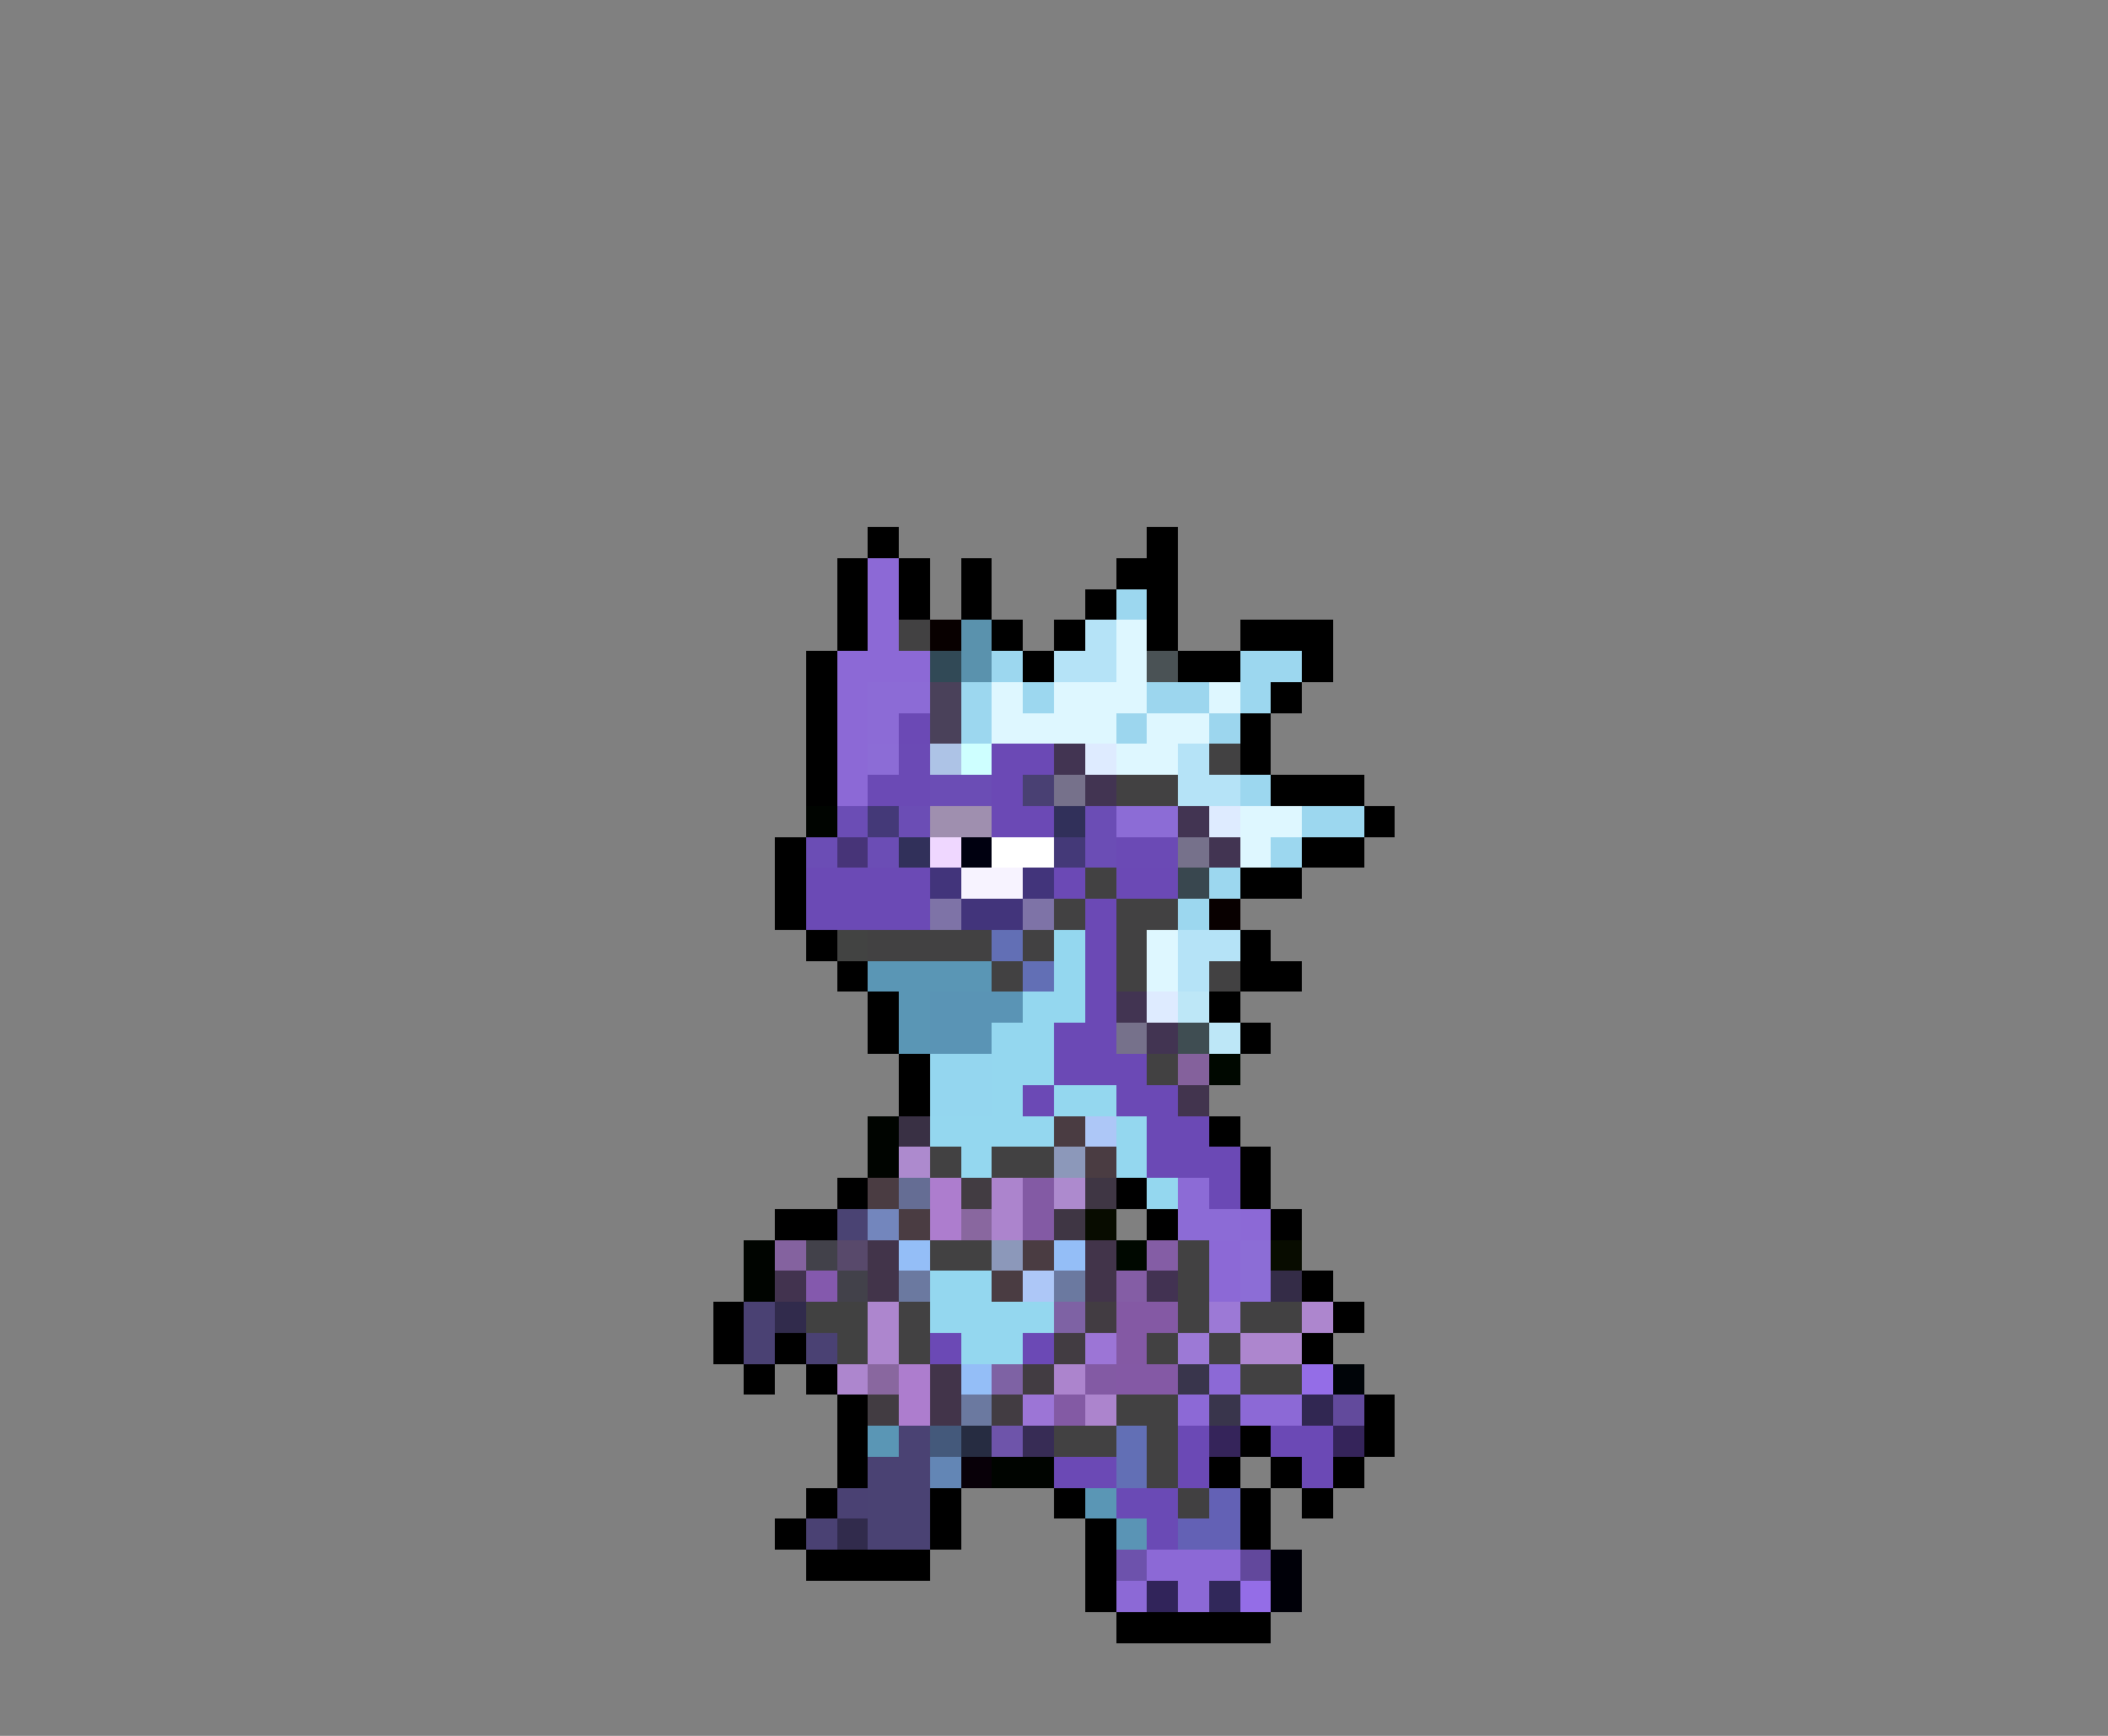 <svg xmlns="http://www.w3.org/2000/svg" viewBox="0 -0.5 68 56" shape-rendering="crispEdges">
<rect x="0" y="-0.5" width="68" height="56" fill="#808080" stroke="none"/>
<path stroke="#000000" d="M28 17h1M37 17h1M27 18h1M29 18h1M31 18h1M36 18h2M27 19h1M29 19h1M31 19h1M35 19h1M37 19h1M27 20h1M32 20h1M34 20h1M37 20h1M40 20h3M26 21h1M33 21h1M38 21h2M42 21h1M26 22h1M41 22h1M26 23h1M40 23h1M26 24h1M40 24h1M26 25h1M41 25h3M44 26h1M25 27h1M42 27h2M25 28h1M40 28h2M25 29h1M26 30h1M40 30h1M27 31h1M40 31h2M28 32h1M39 32h1M28 33h1M40 33h1M29 34h1M29 35h1M39 36h1M40 37h1M27 38h1M36 38h1M40 38h1M25 39h2M37 39h1M41 39h1M42 41h1M23 42h1M43 42h1M23 43h1M25 43h1M42 43h1M24 44h1M26 44h1M27 45h1M44 45h1M27 46h1M40 46h1M44 46h1M27 47h1M39 47h1M41 47h1M43 47h1M26 48h1M30 48h1M34 48h1M40 48h1M42 48h1M25 49h1M30 49h1M35 49h1M40 49h1M26 50h4M35 50h1M35 51h1M36 52h5" />
<path stroke="#8c69d6" d="M28 18h1M28 19h1M28 20h1M27 21h3M27 22h1M27 23h1M27 24h1M27 25h1M40 39h1M39 40h1M39 41h1M39 44h1M38 45h1M40 45h2M37 50h3M36 51h1M38 51h1" />
<path stroke="#9cd7ef" d="M36 19h1M32 21h1M40 21h2M31 22h1M33 22h1M40 22h1M31 23h1M40 25h1M42 26h2M41 27h1M39 28h1M38 29h1" />
<path stroke="#424142" d="M29 20h1M39 24h1M36 25h2M35 28h1M34 29h1M36 29h2M28 30h4M33 30h1M36 30h1M32 31h1M36 31h1M39 31h1M37 34h1M30 37h1M32 37h2M30 40h2M38 40h1M38 41h1M29 42h1M38 42h1M40 42h2M29 43h1M37 43h1M39 43h1M40 44h2M36 45h2M34 46h2M37 46h1M37 47h1" />
<path stroke="#080000" d="M30 20h1M39 29h1" />
<path stroke="#5a92ad" d="M31 20h1M31 21h1" />
<path stroke="#b5e3f7" d="M35 20h1M34 21h2M38 24h1M38 25h2M38 30h2M38 31h1" />
<path stroke="#def7ff" d="M36 20h1M36 21h1M32 22h1M34 22h3M39 22h1M32 23h4M37 23h2M36 24h2M40 26h2M40 27h1M37 30h1M37 31h1" />
<path stroke="#314956" d="M30 21h1" />
<path stroke="#4a5255" d="M37 21h1" />
<path stroke="#8c6bd6" d="M28 22h2M28 23h1M38 38h1M38 39h2" />
<path stroke="#4a415a" d="M30 22h1M30 23h1" />
<path stroke="#9cd6ee" d="M37 22h2M36 23h1M39 23h1" />
<path stroke="#6b49b5" d="M29 23h1M32 24h2M32 25h1M32 26h2M34 28h1M36 28h2M35 29h1M35 30h1M35 31h1M35 32h1M34 33h2M34 34h3M33 35h1M36 35h2M37 36h2M37 37h3M39 38h1M30 43h1M33 43h1M38 46h1M41 46h2M34 47h2M38 47h1M42 47h1" />
<path stroke="#8c6cd6" d="M28 24h1M36 26h2" />
<path stroke="#6b4ab5" d="M29 24h1M28 25h2M36 27h2M26 28h4M26 29h4" />
<path stroke="#adc3e6" d="M30 24h1" />
<path stroke="#ceffff" d="M31 24h1" />
<path stroke="#423452" d="M34 24h1M35 25h1M38 26h1M39 27h1M36 32h1M37 33h1" />
<path stroke="#deebff" d="M35 24h1M39 26h1M37 32h1" />
<path stroke="#6b4db5" d="M30 25h2M27 26h1M29 26h1M35 26h1M26 27h1M28 27h1M35 27h1" />
<path stroke="#494073" d="M33 25h1" />
<path stroke="#76718b" d="M34 25h1M38 27h1M36 33h1" />
<path stroke="#000400" d="M26 26h1M28 36h1M28 37h1M24 40h1M24 41h1M32 47h2" />
<path stroke="#443978" d="M28 26h1M34 27h1" />
<path stroke="#9f8faf" d="M30 26h2" />
<path stroke="#31305a" d="M34 26h1M29 27h1" />
<path stroke="#473478" d="M27 27h1" />
<path stroke="#efd7ff" d="M30 27h1" />
<path stroke="#000010" d="M31 27h1" />
<path stroke="#ffffff" d="M32 27h2" />
<path stroke="#42347b" d="M30 28h1M33 28h1M31 29h2" />
<path stroke="#f7f3ff" d="M31 28h2" />
<path stroke="#39474f" d="M38 28h1" />
<path stroke="#7e73a7" d="M30 29h1M33 29h1" />
<path stroke="#424342" d="M27 30h1" />
<path stroke="#626fb5" d="M32 30h1M33 31h1M36 46h1M36 47h1" />
<path stroke="#94d7ef" d="M34 30h1M34 31h1M33 32h2M32 33h2M32 34h2M32 35h1M34 35h2M30 36h4M36 36h1M31 37h1M36 37h1M37 38h1M30 41h2M30 42h4M31 43h2" />
<path stroke="#5a96b5" d="M28 31h4M29 32h1M29 33h1M28 46h1M35 48h1" />
<path stroke="#5a94b5" d="M30 32h3M30 33h2M36 49h1" />
<path stroke="#bde7f7" d="M38 32h1M39 33h1" />
<path stroke="#3f4d52" d="M38 33h1" />
<path stroke="#94d6ef" d="M30 34h2M30 35h2" />
<path stroke="#84619c" d="M38 34h1" />
<path stroke="#000800" d="M39 34h1M36 40h1" />
<path stroke="#42344e" d="M38 35h1" />
<path stroke="#393044" d="M29 36h1" />
<path stroke="#4a3c42" d="M34 36h1M35 37h1M28 38h1M29 39h1M33 40h1M32 41h1" />
<path stroke="#adc7f7" d="M35 36h1M33 41h1" />
<path stroke="#ad8ace" d="M29 37h1M34 38h1" />
<path stroke="#8c98ba" d="M34 37h1M32 40h1" />
<path stroke="#656d94" d="M29 38h1" />
<path stroke="#ad7dce" d="M30 38h1M30 39h1M29 44h1M29 45h1" />
<path stroke="#423c42" d="M31 38h1M35 42h1M34 43h1M33 44h1M28 45h1M32 45h1" />
<path stroke="#ac84cd" d="M32 38h1M32 39h1M34 44h1M35 45h1" />
<path stroke="#835aa4" d="M33 38h1M33 39h1M35 44h1M34 45h1" />
<path stroke="#3f3644" d="M35 38h1M34 39h1" />
<path stroke="#4a4373" d="M27 39h1" />
<path stroke="#7386bd" d="M28 39h1" />
<path stroke="#89679f" d="M31 39h1M28 44h1" />
<path stroke="#080c00" d="M35 39h1M41 40h1" />
<path stroke="#84629f" d="M25 40h1" />
<path stroke="#42414a" d="M26 40h1M27 41h1" />
<path stroke="#58496b" d="M27 40h1" />
<path stroke="#42344a" d="M28 40h1M35 40h1M28 41h1M35 41h1M30 44h1M30 45h1" />
<path stroke="#94bef7" d="M29 40h1M34 40h1M31 44h1" />
<path stroke="#845da5" d="M37 40h1M36 41h1" />
<path stroke="#8c6dd6" d="M40 40h1M40 41h1" />
<path stroke="#42334f" d="M25 41h1" />
<path stroke="#8459ad" d="M26 41h1" />
<path stroke="#6b79a0" d="M29 41h1M34 41h1M31 45h1" />
<path stroke="#423252" d="M37 41h1" />
<path stroke="#342c47" d="M41 41h1" />
<path stroke="#4a4173" d="M24 42h1M24 43h1M26 43h1M27 48h1M26 49h1" />
<path stroke="#312b4c" d="M25 42h1M27 49h1" />
<path stroke="#414141" d="M26 42h2M27 43h1" />
<path stroke="#ad86ce" d="M28 42h1M42 42h1M28 43h1M40 43h2M27 44h1" />
<path stroke="#7e62a4" d="M34 42h1M32 44h1" />
<path stroke="#8459a4" d="M36 42h2M36 43h1" />
<path stroke="#9c79d6" d="M39 42h1M38 43h1" />
<path stroke="#9c75d6" d="M35 43h1M33 45h1" />
<path stroke="#8459a5" d="M36 44h2" />
<path stroke="#39354c" d="M38 44h1M39 45h1" />
<path stroke="#946de7" d="M42 44h1M40 51h1" />
<path stroke="#000408" d="M43 44h1" />
<path stroke="#312752" d="M42 45h1" />
<path stroke="#624a9c" d="M43 45h1" />
<path stroke="#4a4273" d="M29 46h1M28 47h2M28 48h2M28 49h2" />
<path stroke="#44597b" d="M30 46h1" />
<path stroke="#262c41" d="M31 46h1" />
<path stroke="#6e54aa" d="M32 46h1" />
<path stroke="#372c55" d="M33 46h1" />
<path stroke="#35245a" d="M39 46h1M43 46h1" />
<path stroke="#6386b5" d="M30 47h1" />
<path stroke="#080008" d="M31 47h1" />
<path stroke="#6a4ab5" d="M36 48h2M37 49h1" />
<path stroke="#414041" d="M38 48h1" />
<path stroke="#6361b5" d="M39 48h1M38 49h2" />
<path stroke="#6d52ac" d="M36 50h1" />
<path stroke="#62489c" d="M40 50h1" />
<path stroke="#000008" d="M41 50h1M41 51h1" />
<path stroke="#31245a" d="M37 51h1" />
<path stroke="#31285a" d="M39 51h1" />
</svg>